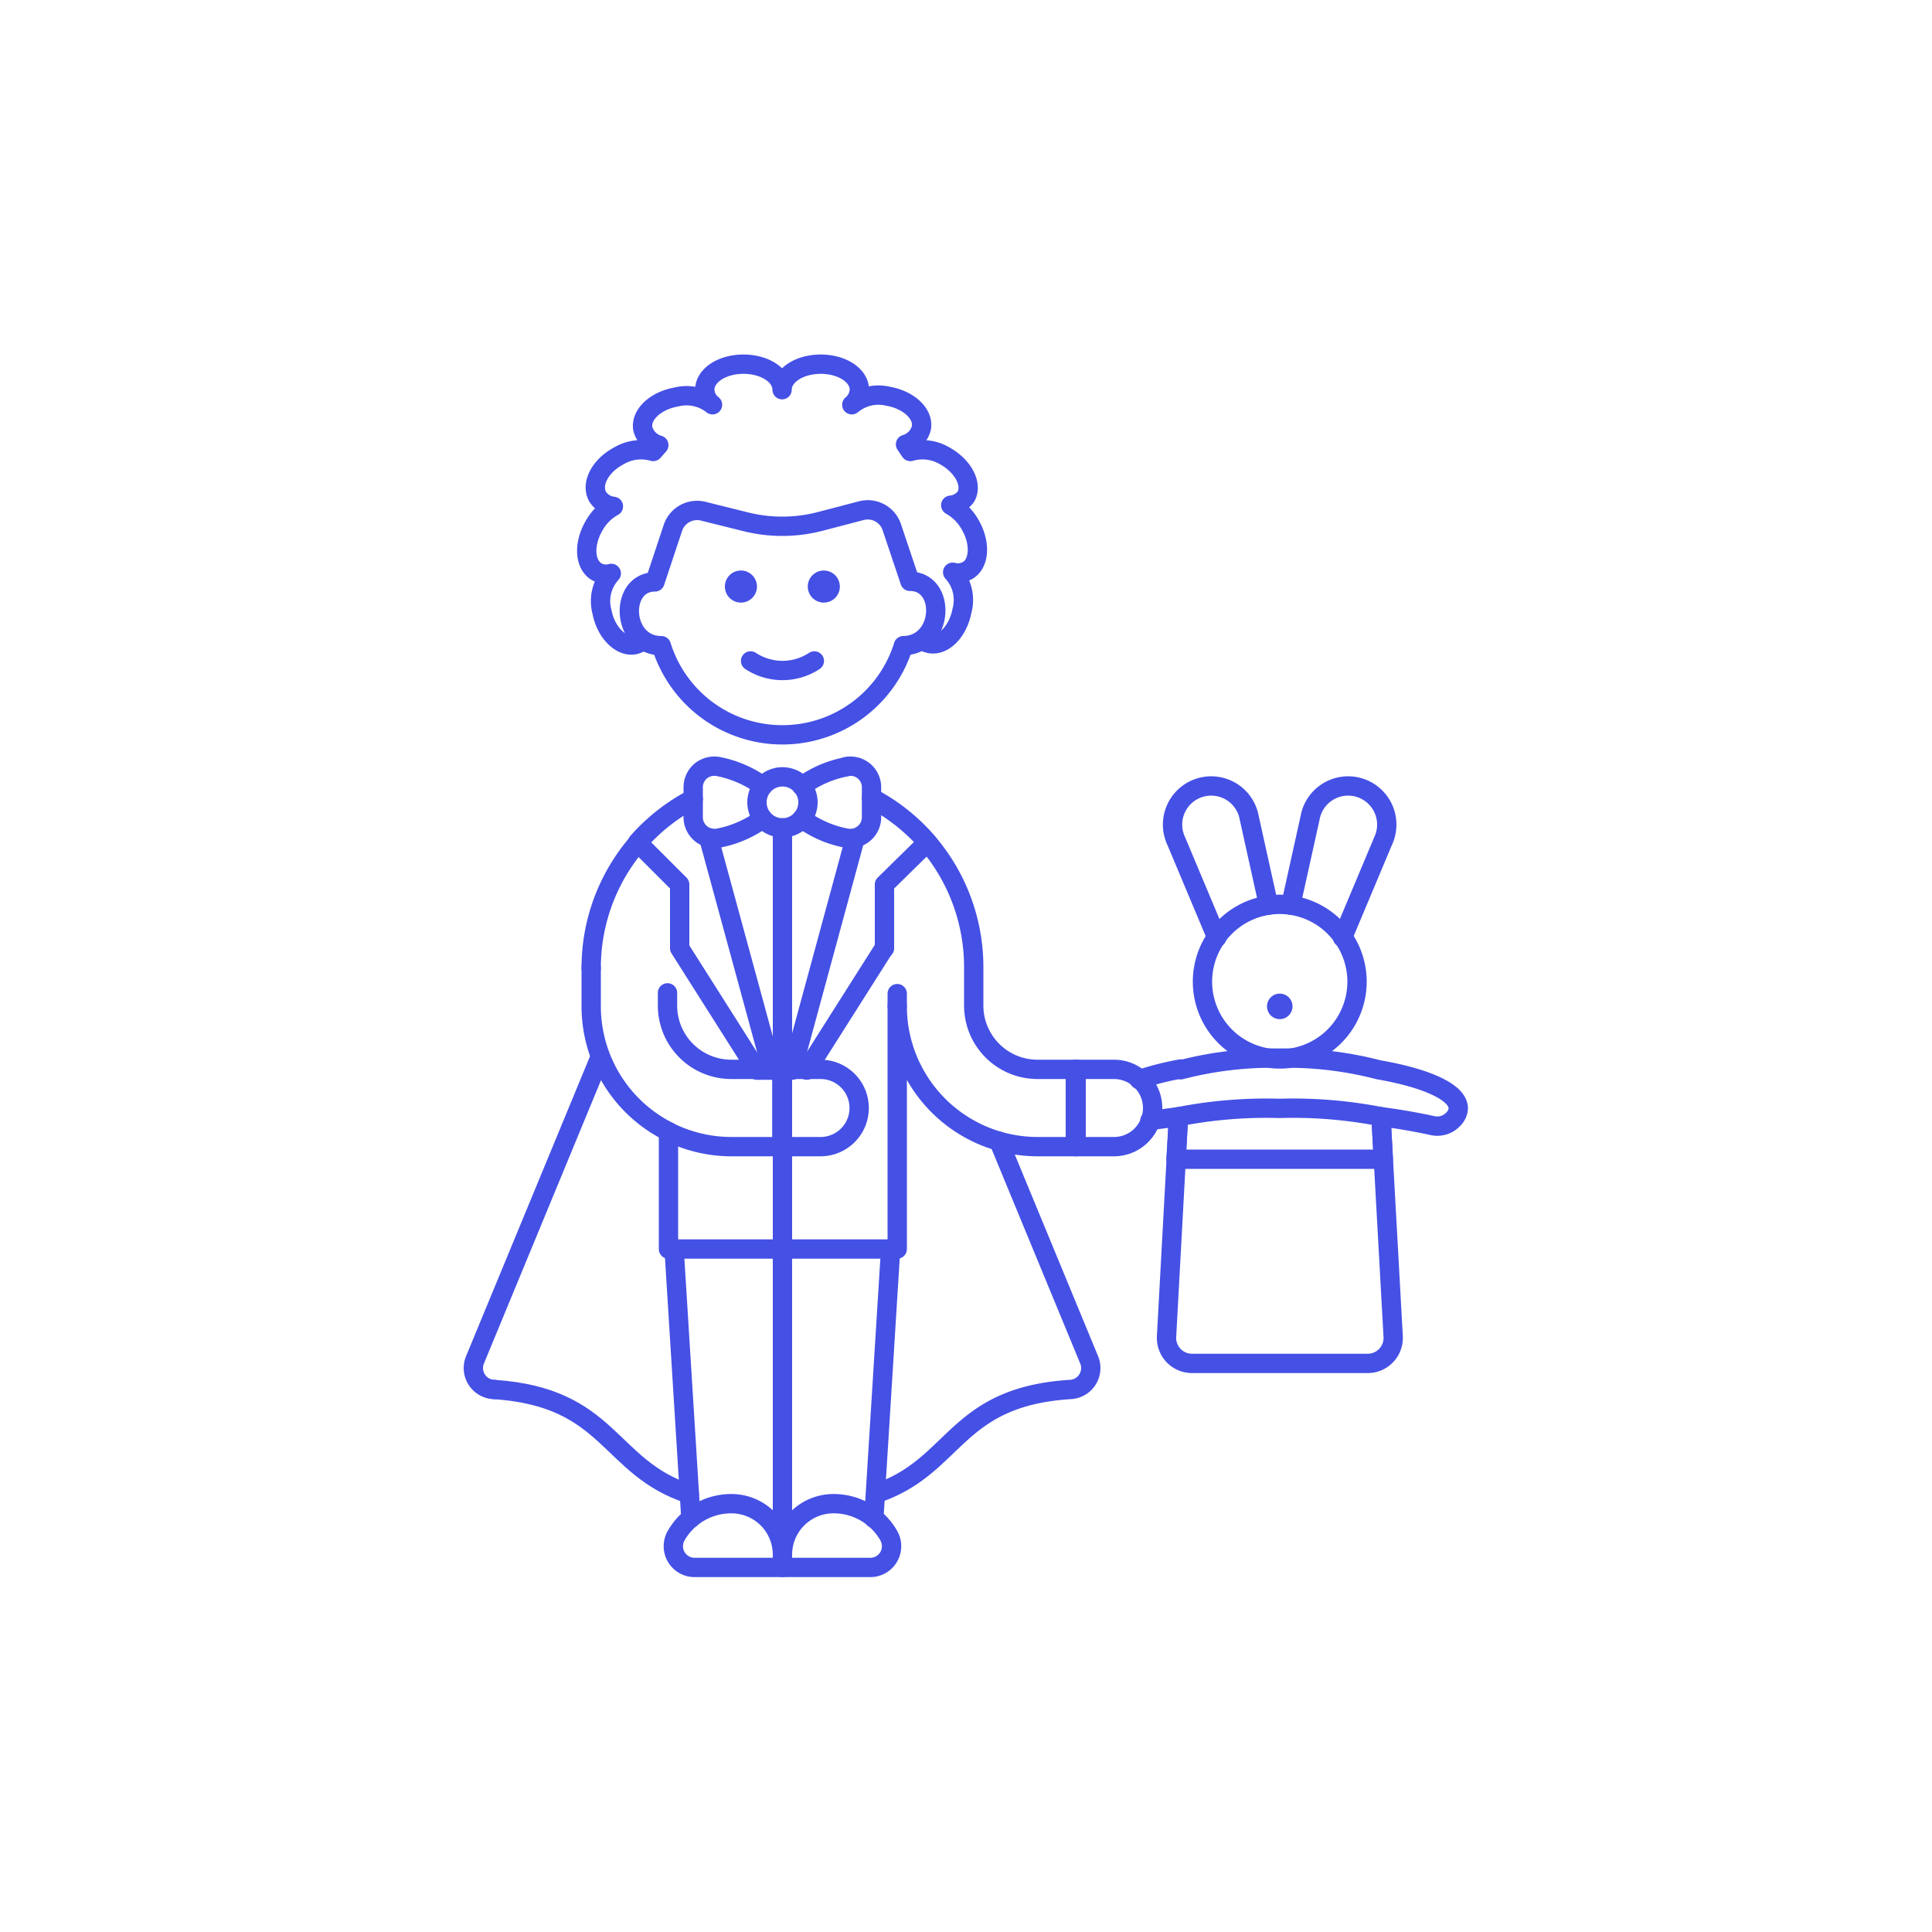 <svg id="Layer_1" data-name="Layer 1" xmlns="http://www.w3.org/2000/svg" viewBox="0 0 100 100"><defs><style>.cls-1{fill:none;stroke:#4550e5;stroke-linecap:round;stroke-linejoin:round;}.cls-2{fill:#4550e5;}</style></defs><title>magician-male</title><path class="cls-1" d="M47.83,33.2a.92.92,0,0,0,.29.11c.71.14,1.46-.61,1.67-1.69a2.13,2.13,0,0,0-.48-2,1.07,1.07,0,0,0,.77-.09c.63-.37.68-1.44.13-2.38a2.64,2.64,0,0,0-1-1A1.1,1.1,0,0,0,50,25.7c.35-.64-.15-1.58-1.11-2.11a2.25,2.25,0,0,0-1.77-.22L46.87,23a1.18,1.18,0,0,0,.82-.85c.13-.72-.64-1.45-1.72-1.64a2.15,2.15,0,0,0-1.88.44l0,0a1.06,1.06,0,0,0,.39-.78c0-.73-.88-1.32-2-1.32s-2,.59-2,1.32c0-.73-.88-1.32-2-1.32s-2,.59-2,1.32a1,1,0,0,0,.4.78l0,0A2.16,2.16,0,0,0,35,20.55c-1.08.19-1.85.92-1.73,1.64a1.2,1.2,0,0,0,.83.85l-.29.33a2.25,2.25,0,0,0-1.77.22c-1,.53-1.46,1.47-1.11,2.11a1.1,1.1,0,0,0,.82.51,2.54,2.54,0,0,0-1,1c-.55.94-.5,2,.13,2.38a1,1,0,0,0,.76.09,2.13,2.13,0,0,0-.48,2c.21,1.08,1,1.83,1.68,1.69a1,1,0,0,0,.29-.11"/><path class="cls-1" d="M47.1,30.09l-.94-2.8a1.31,1.31,0,0,0-1.57-.86L42.41,27a7.8,7.8,0,0,1-3.84,0l-2.17-.54a1.32,1.32,0,0,0-1.57.86l-.93,2.8c-1.88,0-1.75,3.3.33,3.3h0a6.56,6.56,0,0,0,12.53,0h0C48.86,33.39,49,30.09,47.1,30.09Z"/><path class="cls-1" d="M38.85,34.21a3,3,0,0,0,3.3,0"/><path class="cls-2" d="M38.35,29.53a.83.83,0,1,0,.83.83.83.83,0,0,0-.83-.83Z"/><path class="cls-2" d="M42.64,29.53a.83.83,0,1,0,.83.83.83.83,0,0,0-.83-.83Z"/><path class="cls-1" d="M59.52,58,61,57.8l-.62,11.38a1.32,1.32,0,0,0,1.32,1.39h9.09a1.32,1.32,0,0,0,1.32-1.39L71.48,57.8c1,.13,1.88.29,2.66.46a1.13,1.13,0,0,0,1.09-.34.84.84,0,0,0,.25-.55c0-.83-1.61-1.56-4.13-2a18.87,18.87,0,0,0-5.11-.6,18.9,18.9,0,0,0-5.12.6"/><path class="cls-1" d="M71.48,57.8a23.64,23.64,0,0,0-5.25-.43A23.6,23.6,0,0,0,61,57.8L60.87,60H71.6Z"/><path class="cls-1" d="M65.66,46.85l-1-4.52a2,2,0,1,0-3.78,1.2l2.1,5"/><path class="cls-1" d="M66.81,46.85l1-4.52a2,2,0,1,1,3.78,1.2l-2.1,5"/><path class="cls-1" d="M66.24,46.81a4,4,0,1,1-4,4A4,4,0,0,1,66.24,46.81Z"/><path class="cls-2" d="M66.24,51.43a.66.66,0,1,0,.66.66.66.66,0,0,0-.66-.66Z"/><path class="cls-1" d="M25.58,71.92a1.11,1.11,0,0,1-1-1.52l6.48-15.68"/><path class="cls-1" d="M51.7,59.07,56.38,70.4a1.11,1.11,0,0,1-1,1.52c-5.87.38-5.88,3.82-9.74,5.28"/><line class="cls-1" x1="40.5" y1="59.35" x2="40.5" y2="80.47"/><line class="cls-1" x1="45.23" y1="78.59" x2="46.1" y2="64.63"/><line class="cls-1" x1="34.89" y1="64.63" x2="35.76" y2="78.58"/><path class="cls-1" d="M36,81.13a1.1,1.1,0,0,1-1-1.65,3.28,3.28,0,0,1,2.86-1.65,2.64,2.64,0,0,1,2.64,2.64v.66Z"/><path class="cls-1" d="M45,81.13a1.1,1.1,0,0,0,1-1.65,3.28,3.28,0,0,0-2.86-1.65,2.64,2.64,0,0,0-2.64,2.64v.66Z"/><path class="cls-1" d="M30.6,50.11v2a7.26,7.26,0,0,0,4,6.46v6.08H46.44V52.09a7.27,7.27,0,0,0,7.26,7.26h2v-4h-2a3.3,3.3,0,0,1-3.3-3.3v-2a9.91,9.91,0,0,0-5.29-8.76"/><path class="cls-1" d="M36.68,43.36l3.27,12h.55v2h0"/><line class="cls-1" x1="40.5" y1="42.85" x2="40.5" y2="64.63"/><path class="cls-1" d="M35.87,41.35A10,10,0,0,0,33,43.6l2.18,2.18v3.3l4,6.31H40"/><path class="cls-1" d="M45.78,49.08v-3.3L48,43.6a9.93,9.93,0,0,0-2.85-2.25"/><path class="cls-1" d="M34.55,58.55a7.24,7.24,0,0,0,3.3.8h2.64v-4H37.85a3.3,3.3,0,0,1-3.3-3.3v-.66"/><path class="cls-1" d="M42.47,59.35a2,2,0,1,0,0-4h-2v4Z"/><line class="cls-1" x1="46.44" y1="52.09" x2="46.44" y2="51.43"/><path class="cls-1" d="M57.66,59.35a2,2,0,1,0,0-4h-2v4Z"/><path class="cls-1" d="M39.48,40.68a5.8,5.8,0,0,0-2.28-1,1.12,1.12,0,0,0-.92.22,1.1,1.1,0,0,0-.4.86V42.3a1.1,1.1,0,0,0,1.31,1.08,5.66,5.66,0,0,0,2.29-1"/><path class="cls-1" d="M43.8,39.68a1.09,1.09,0,0,1,1.31,1.08V42.3a1.1,1.1,0,0,1-1.31,1.08,5.6,5.6,0,0,1-2.29-1"/><path class="cls-1" d="M40.5,40.21a1.32,1.32,0,1,1-1.32,1.32A1.32,1.32,0,0,1,40.5,40.21Z"/><path class="cls-1" d="M35.88,41.35a9.88,9.88,0,0,0-5.28,8.76"/><path class="cls-1" d="M41.5,40.69a5.7,5.7,0,0,1,2.3-1"/><path class="cls-1" d="M41.76,55.39l4-6.31"/><path class="cls-1" d="M41,55.39l3.26-12"/><path class="cls-1" d="M61.12,55.33a15,15,0,0,0-2.16.55"/><path class="cls-1" d="M35.68,77.33c-4.23-1.38-4.05-5-10.1-5.41"/></svg>